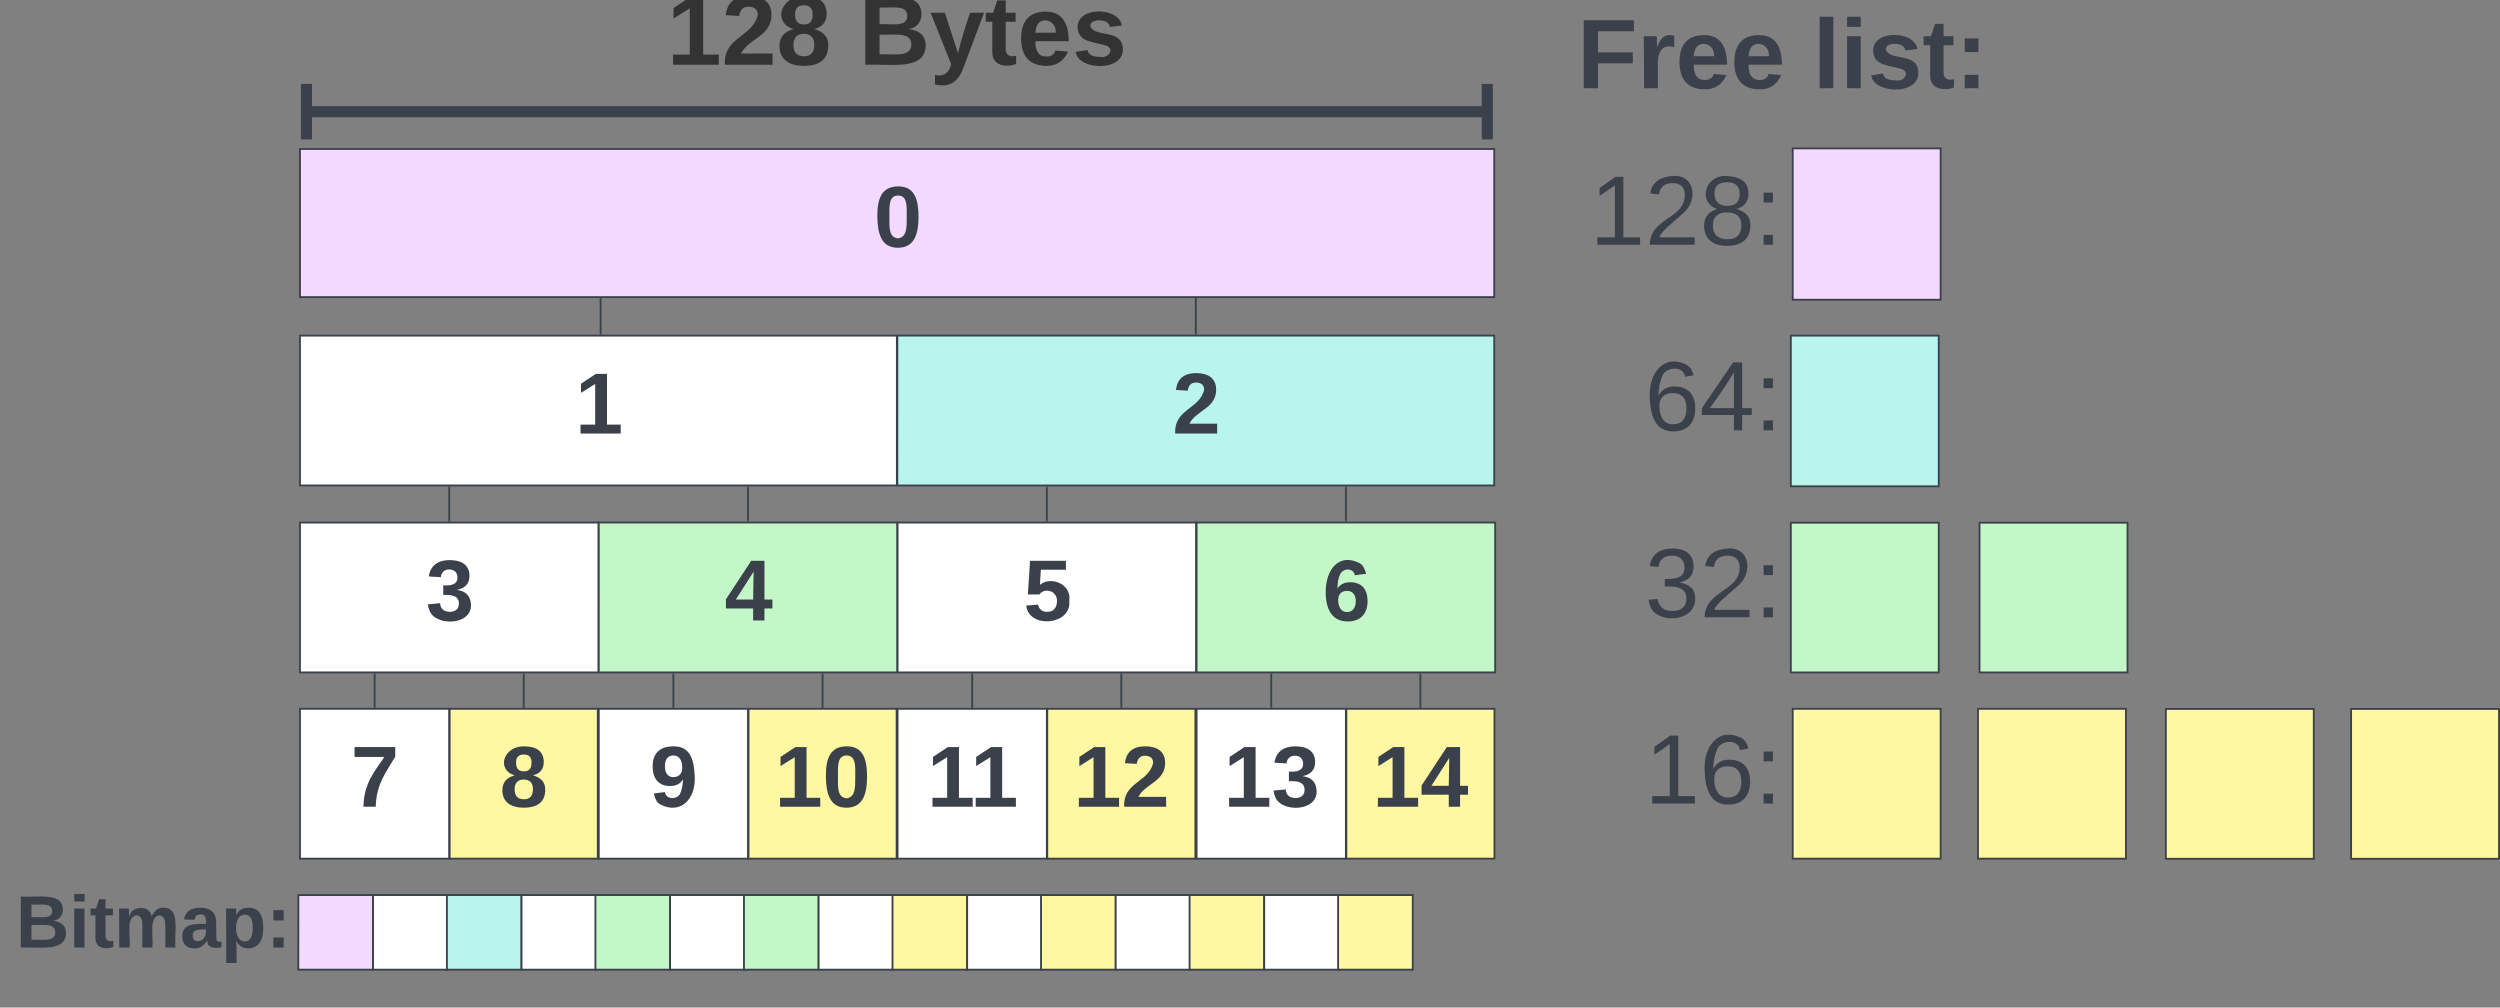<svg xmlns="http://www.w3.org/2000/svg" xmlns:xlink="http://www.w3.org/1999/xlink" xmlns:lucid="lucid" width="1350.29" height="544.17"><rect width="100%" height="100%" fill="#808080" stroke="none"/><g transform="translate(1148.976 -1693.228)" lucid:page-tab-id="0_0"><path d="M-986.96 2076.06h80.63V2157h-80.63z" stroke="#3a414a" fill="#fff"/><use xlink:href="#a" transform="matrix(1,0,0,1,-974.959,2088.063) translate(15.537 40.896)"/><path d="M-906.1 2076.06h80V2157h-80z" stroke="#3a414a" fill="#fff7a1"/><use xlink:href="#b" transform="matrix(1,0,0,1,-894.102,2088.063) translate(15.037 40.896)"/><path d="M-986.96 1773.7h645.04v80h-645.04z" stroke="#3a414a" fill="#f4d9ff"/><use xlink:href="#c" transform="matrix(1,0,0,1,-974.959,1785.701) translate(298.037 40.833)"/><path d="M-664.3 1874.5h322.38v80.93h-322.4z" stroke="#3a414a" fill="#b8f5ed"/><use xlink:href="#d" transform="matrix(1,0,0,1,-652.312,1886.488) translate(136.537 40.896)"/><path d="M-986.96 1874.5h322.4v80.93h-322.4z" stroke="#3a414a" fill="#fff"/><use xlink:href="#e" transform="matrix(1,0,0,1,-974.959,1886.488) translate(136.537 40.896)"/><path d="M-986.96 1975.47h161.26v80.94h-161.26z" stroke="#3a414a" fill="#fff"/><use xlink:href="#f" transform="matrix(1,0,0,1,-974.959,1987.47) translate(56.037 40.896)"/><path d="M-824.58 1873.5v-18.8" stroke="#3a414a" fill="none"/><path d="M-824.1 1874h-.95v-.53h.95zM-824.1 1854.7h-.95v-.5h.95z" stroke="#3a414a" stroke-width=".05" fill="#3a414a"/><path d="M-503.12 1873.5v-18.8" stroke="#3a414a" fill="none"/><path d="M-502.64 1874h-.95v-.53h.96zM-502.64 1854.7h-.95v-.5h.96z" stroke="#3a414a" stroke-width=".05" fill="#3a414a"/><path d="M-906.33 1974.47v-18.04" stroke="#3a414a" fill="none"/><path d="M-905.85 1974.97h-.95v-.5h.95zM-905.85 1956.45h-.95v-.52h.95z" stroke="#3a414a" stroke-width=".05" fill="#3a414a"/><path d="M-866.1 2075.06v-17.64" stroke="#3a414a" fill="none"/><path d="M-865.63 2075.56h-.95v-.5h.95zM-865.63 2057.43h-.95v-.5h.95z" stroke="#3a414a" stroke-width=".05" fill="#3a414a"/><path d="M-946.64 2075.06v-17.64" stroke="#3a414a" fill="none"/><path d="M-946.17 2075.56h-.95v-.5h.95zM-946.17 2057.43h-.95v-.5h.95z" stroke="#3a414a" stroke-width=".05" fill="#3a414a"/><path d="M-986.45 1753.54h643.77M-983.45 1738.54v30M-345.68 1768.54v-30" stroke="#3a414a" stroke-width="6" fill="none"/><use xlink:href="#g" transform="matrix(1,0,0,1,-788.86,1685.543) translate(0 42.667)"/><use xlink:href="#h" transform="matrix(1,0,0,1,-788.86,1685.543) translate(103.704 42.667)"/><path d="M-825.57 2076.06h80.63V2157h-80.63z" stroke="#3a414a" fill="#fff"/><use xlink:href="#i" transform="matrix(1,0,0,1,-813.572,2088.063) translate(15.537 40.896)"/><path d="M-744.7 2076.06h80V2157h-80z" stroke="#3a414a" fill="#fff7a1"/><use xlink:href="#j" transform="matrix(1,0,0,1,-732.715,2088.063) translate(2.074 40.896)"/><path d="M-825.57 1975.47h161.26v80.94h-161.27z" stroke="#3a414a" fill="#c3f7c8"/><use xlink:href="#k" transform="matrix(1,0,0,1,-813.572,1987.47) translate(56.037 40.896)"/><path d="M-744.94 1974.47v-18.04" stroke="#3a414a" fill="none"/><path d="M-744.47 1974.97h-.95v-.5h.95z" stroke="#3a414a" stroke-width=".05" fill="#3a414a"/><path d="M-744.94 1956.45v-.52M-704.7 2075.06v-17.64" stroke="#3a414a" fill="none"/><path d="M-704.24 2075.56h-.95v-.5h.96zM-704.24 2057.43h-.95v-.5h.96z" stroke="#3a414a" stroke-width=".05" fill="#3a414a"/><path d="M-785.26 2075.06v-17.64" stroke="#3a414a" fill="none"/><path d="M-784.78 2075.56h-.95v-.5h.95zM-784.78 2057.43h-.95v-.5h.95z" stroke="#3a414a" stroke-width=".05" fill="#3a414a"/><path d="M-664.18 2076.06h80.63V2157h-80.63z" stroke="#3a414a" fill="#fff"/><use xlink:href="#l" transform="matrix(1,0,0,1,-652.185,2088.063) translate(3.87 40.896)"/><path d="M-583.33 2076.06h80V2157h-80z" stroke="#3a414a" fill="#fff7a1"/><use xlink:href="#m" transform="matrix(1,0,0,1,-571.328,2088.063) translate(2.074 40.896)"/><path d="M-664.18 1975.47h161.25v80.94h-161.25z" stroke="#3a414a" fill="#fff"/><use xlink:href="#n" transform="matrix(1,0,0,1,-652.185,1987.47) translate(56.037 40.896)"/><path d="M-583.55 1974.47v-18.04" stroke="#3a414a" fill="none"/><path d="M-583.08 1974.97h-.95v-.5h.95z" stroke="#3a414a" stroke-width=".05" fill="#3a414a"/><path d="M-583.55 1956.45v-.52M-543.33 2075.06v-17.64" stroke="#3a414a" fill="none"/><path d="M-542.85 2075.56h-.95v-.5h.95zM-542.85 2057.43h-.95v-.5h.95z" stroke="#3a414a" stroke-width=".05" fill="#3a414a"/><path d="M-623.87 2075.06v-17.64" stroke="#3a414a" fill="none"/><path d="M-623.4 2075.56h-.95v-.5h.96zM-623.4 2057.43h-.95v-.5h.96z" stroke="#3a414a" stroke-width=".05" fill="#3a414a"/><path d="M-502.67 2076.06h80.63V2157h-80.63z" stroke="#3a414a" fill="#fff"/><use xlink:href="#o" transform="matrix(1,0,0,1,-490.671,2088.063) translate(2.574 40.896)"/><path d="M-421.8 2076.06h80V2157h-80z" stroke="#3a414a" fill="#fff7a1"/><use xlink:href="#p" transform="matrix(1,0,0,1,-409.814,2088.063) translate(2.074 40.896)"/><path d="M-502.67 1975.47h161.26v80.94h-161.27z" stroke="#3a414a" fill="#c3f7c8"/><use xlink:href="#q" transform="matrix(1,0,0,1,-490.671,1987.47) translate(56.037 40.896)"/><path d="M-422.04 1974.47v-18.04" stroke="#3a414a" fill="none"/><path d="M-421.57 1974.97h-.95v-.5h.95z" stroke="#3a414a" stroke-width=".05" fill="#3a414a"/><path d="M-422.04 1956.45v-.52M-381.8 2075.06v-17.64" stroke="#3a414a" fill="none"/><path d="M-381.34 2075.56h-.95v-.5h.96zM-381.34 2057.43h-.95v-.5h.96z" stroke="#3a414a" stroke-width=".05" fill="#3a414a"/><path d="M-462.36 2075.06v-17.64" stroke="#3a414a" fill="none"/><path d="M-461.88 2075.56h-.95v-.5h.95zM-461.88 2057.43h-.95v-.5h.95z" stroke="#3a414a" stroke-width=".05" fill="#3a414a"/><path d="M-302.12 1693.23H82.3v61.14H-302.1z" stroke="#000" stroke-opacity="0" fill="#fff" fill-opacity="0"/><use xlink:href="#r" transform="matrix(1,0,0,1,-297.122,1698.228) translate(0 42.667)"/><use xlink:href="#s" transform="matrix(1,0,0,1,-297.122,1698.228) translate(127.259 42.667)"/><path d="M-263.5 2076.06h81.77v80.87h-81.78z" stroke="#000" stroke-opacity="0" fill="#fff" fill-opacity="0"/><use xlink:href="#t" transform="matrix(1,0,0,1,-258.505,2081.063) translate(-2.074 46.167)"/><path d="M-181.73 1874.5h79.9v81.4h-79.9z" stroke="#3a414a" fill="#b8f5ed"/><path d="M-987.83 2176.66h40.32v40.3h-40.33z" stroke="#3a414a" fill="#f4d9ff"/><path d="M-947.5 2176.66h40.3v40.3h-40.3z" stroke="#3a414a" fill="#fff"/><path d="M-907.6 2176.66h40.3v40.3h-40.3z" stroke="#3a414a" fill="#b8f5ed"/><path d="M-867.3 2176.66h40.33v40.3h-40.32z" stroke="#3a414a" fill="#fff"/><path d="M-827.38 2176.66h40.32v40.3h-40.32z" stroke="#3a414a" fill="#c3f7c8"/><path d="M-787.06 2176.66h40.3v40.3h-40.3z" stroke="#3a414a" fill="#fff"/><path d="M-747.15 2176.66h40.32v40.3h-40.32z" stroke="#3a414a" fill="#c3f7c8"/><path d="M-706.83 2176.66h40.3v40.3h-40.3z" stroke="#3a414a" fill="#fff"/><path d="M-666.92 2176.66h40.3v40.3h-40.3z" stroke="#3a414a" fill="#fff7a1"/><path d="M-626.6 2176.66h40.3v40.3h-40.3z" stroke="#3a414a" fill="#fff"/><path d="M-586.7 2176.66h40.32v40.3h-40.3z" stroke="#3a414a" fill="#fff7a1"/><path d="M-546.38 2176.66h40.32v40.3h-40.32z" stroke="#3a414a" fill="#fff"/><path d="M-506.47 2176.66h40.32v40.3h-40.32z" stroke="#3a414a" fill="#fff7a1"/><path d="M-466.15 2176.66h40.3v40.3h-40.3z" stroke="#3a414a" fill="#fff"/><path d="M-426.24 2176.66h40.31v40.3h-40.3z" stroke="#3a414a" fill="#fff7a1"/><path d="M-180.7 1773.38h79.9v81.74h-79.9z" stroke="#3a414a" fill="#f4d9ff"/><path d="M-181.73 1975.55h79.9v80.87h-79.9z" stroke="#3a414a" fill="#c3f7c8"/><path d="M-180.7 2076.06h79.9V2157h-79.9zM-80.63 2076.06h79.9V2157h-79.9zM20.83 2076.14h79.9v80.95h-79.9zM120.9 2076.14h79.9v80.95h-79.9z" stroke="#3a414a" fill="#fff7a1"/><path d="M-79.8 1975.55H.14v80.87H-79.8z" stroke="#3a414a" fill="#c3f7c8"/><path d="M-263.5 1975.47h81.77v80.87h-81.78z" stroke="#000" stroke-opacity="0" fill="#fff" fill-opacity="0"/><use xlink:href="#u" transform="matrix(1,0,0,1,-258.505,1980.47) translate(-2.074 46.167)"/><path d="M-263.5 1874.5h81.77v80.85h-81.78z" stroke="#000" stroke-opacity="0" fill="#fff" fill-opacity="0"/><use xlink:href="#v" transform="matrix(1,0,0,1,-258.505,1879.488) translate(-2.074 46.167)"/><path d="M-263.5 1774.25h81.77v80.87h-81.78z" stroke="#000" stroke-opacity="0" fill="#fff" fill-opacity="0"/><use xlink:href="#w" transform="matrix(1,0,0,1,-258.505,1779.252) translate(-31.704 46.167)"/><path d="M-1148.98 2156.93h161.15v80.47h-161.15z" stroke="#000" stroke-opacity="0" fill="#fff" fill-opacity="0"/><g><use xlink:href="#x" transform="matrix(1,0,0,1,-1143.976,2161.929) translate(3.556 43.094)"/></g><defs><path fill="#3a414a" d="M52 0c1-96 47-148 87-207H15v-41h169v40c-36 62-79 113-81 208H52" id="y"/><use transform="matrix(0.13,0,0,0.13,0,0)" xlink:href="#y" id="a"/><path fill="#3a414a" d="M138-131c27 9 52 24 51 61 0 53-36 74-89 74S11-19 11-69c0-35 22-54 51-61-78-25-46-121 38-121 51 0 83 19 83 66 0 30-18 49-45 54zm-38-16c24 0 32-13 32-36 1-23-11-34-32-34-22 0-33 12-32 34 0 22 9 36 32 36zm1 116c27 0 37-17 37-43 0-25-13-39-39-39-24 0-37 15-37 40 0 27 11 42 39 42" id="z"/><use transform="matrix(0.13,0,0,0.13,0,0)" xlink:href="#z" id="b"/><path fill="#3a414a" d="M101-251c68 0 84 54 84 127C185-50 166 4 99 4S15-52 14-124c-1-75 17-127 87-127zm-1 216c37-5 36-46 36-89s4-89-36-89c-39 0-36 45-36 89 0 43-3 85 36 89" id="A"/><use transform="matrix(0.13,0,0,0.13,0,0)" xlink:href="#A" id="c"/><path fill="#3a414a" d="M182-182c0 78-84 86-111 141h115V0H12c-6-101 99-100 120-180 1-22-12-31-33-32-23 0-32 14-35 34l-49-3c5-45 32-70 84-70 51 0 83 22 83 69" id="B"/><use transform="matrix(0.13,0,0,0.13,0,0)" xlink:href="#B" id="d"/><path fill="#3a414a" d="M23 0v-37h61v-169l-59 37v-38l62-41h46v211h57V0H23" id="C"/><use transform="matrix(0.13,0,0,0.13,0,0)" xlink:href="#C" id="e"/><path fill="#3a414a" d="M128-127c34 4 56 21 59 58 7 91-148 94-172 28-4-9-6-17-7-26l51-5c1 24 16 35 40 36 23 0 39-12 38-36-1-31-31-36-65-34v-40c32 2 59-3 59-33 0-20-13-33-34-33s-33 13-35 32l-50-3c6-44 37-68 86-68 50 0 83 20 83 66 0 35-22 52-53 58" id="D"/><use transform="matrix(0.13,0,0,0.13,0,0)" xlink:href="#D" id="f"/><path fill="#333" d="M23 0v-37h61v-169l-59 37v-38l62-41h46v211h57V0H23" id="E"/><path fill="#333" d="M182-182c0 78-84 86-111 141h115V0H12c-6-101 99-100 120-180 1-22-12-31-33-32-23 0-32 14-35 34l-49-3c5-45 32-70 84-70 51 0 83 22 83 69" id="F"/><path fill="#333" d="M138-131c27 9 52 24 51 61 0 53-36 74-89 74S11-19 11-69c0-35 22-54 51-61-78-25-46-121 38-121 51 0 83 19 83 66 0 30-18 49-45 54zm-38-16c24 0 32-13 32-36 1-23-11-34-32-34-22 0-33 12-32 34 0 22 9 36 32 36zm1 116c27 0 37-17 37-43 0-25-13-39-39-39-24 0-37 15-37 40 0 27 11 42 39 42" id="G"/><g id="g"><use transform="matrix(0.148,0,0,0.148,0,0)" xlink:href="#E"/><use transform="matrix(0.148,0,0,0.148,29.63,0)" xlink:href="#F"/><use transform="matrix(0.148,0,0,0.148,59.259,0)" xlink:href="#G"/></g><path fill="#333" d="M182-130c37 4 62 22 62 59C244 23 116-4 24 0v-248c84 5 203-23 205 63 0 31-19 50-47 55zM76-148c40-3 101 13 101-30 0-44-60-28-101-31v61zm0 110c48-3 116 14 116-37 0-48-69-32-116-35v72" id="H"/><path fill="#333" d="M123 10C108 53 80 86 19 72V37c35 8 53-11 59-39L3-190h52l48 148c12-52 28-100 44-148h51" id="I"/><path fill="#333" d="M115-3C79 11 28 4 28-45v-112H4v-33h27l15-45h31v45h36v33H77v99c-1 23 16 31 38 25v30" id="J"/><path fill="#333" d="M185-48c-13 30-37 53-82 52C43 2 14-33 14-96s30-98 90-98c62 0 83 45 84 108H66c0 31 8 55 39 56 18 0 30-7 34-22zm-45-69c5-46-57-63-70-21-2 6-4 13-4 21h74" id="K"/><path fill="#333" d="M137-138c1-29-70-34-71-4 15 46 118 7 119 86 1 83-164 76-172 9l43-7c4 19 20 25 44 25 33 8 57-30 24-41C81-84 22-81 20-136c-2-80 154-74 161-7" id="L"/><g id="h"><use transform="matrix(0.148,0,0,0.148,0,0)" xlink:href="#H"/><use transform="matrix(0.148,0,0,0.148,38.37,0)" xlink:href="#I"/><use transform="matrix(0.148,0,0,0.148,68,0)" xlink:href="#J"/><use transform="matrix(0.148,0,0,0.148,85.63,0)" xlink:href="#K"/><use transform="matrix(0.148,0,0,0.148,115.259,0)" xlink:href="#L"/></g><path fill="#3a414a" d="M99-251c69 0 84 53 88 123 5 99-61 162-144 118-15-8-21-25-26-45l46-6c4 31 50 33 63 7 7-15 12-36 12-60-9 18-29 28-54 28-48 0-72-32-72-82 0-55 31-83 87-83zm-1 128c24 0 37-16 37-39 0-27-10-51-37-51-25 0-35 19-35 45 0 25 10 45 35 45" id="M"/><use transform="matrix(0.13,0,0,0.13,0,0)" xlink:href="#M" id="i"/><g id="j"><use transform="matrix(0.13,0,0,0.13,0,0)" xlink:href="#C"/><use transform="matrix(0.13,0,0,0.13,25.926,0)" xlink:href="#A"/></g><path fill="#3a414a" d="M165-50V0h-47v-50H5v-38l105-160h55v161h33v37h-33zm-47-37l2-116L46-87h72" id="N"/><use transform="matrix(0.13,0,0,0.13,0,0)" xlink:href="#N" id="k"/><g id="l"><use transform="matrix(0.13,0,0,0.13,0,0)" xlink:href="#C"/><use transform="matrix(0.13,0,0,0.13,23.333,0)" xlink:href="#C"/></g><g id="m"><use transform="matrix(0.13,0,0,0.13,0,0)" xlink:href="#C"/><use transform="matrix(0.13,0,0,0.13,25.926,0)" xlink:href="#B"/></g><path fill="#3a414a" d="M139-81c0-46-55-55-73-27H18l9-140h149v37H72l-4 63c44-38 133-4 122 66C201 21 21 35 11-62l49-4c5 18 15 30 39 30 26 0 40-18 40-45" id="O"/><use transform="matrix(0.13,0,0,0.13,0,0)" xlink:href="#O" id="n"/><g id="o"><use transform="matrix(0.13,0,0,0.13,0,0)" xlink:href="#C"/><use transform="matrix(0.13,0,0,0.13,25.926,0)" xlink:href="#D"/></g><g id="p"><use transform="matrix(0.13,0,0,0.13,0,0)" xlink:href="#C"/><use transform="matrix(0.13,0,0,0.13,25.926,0)" xlink:href="#N"/></g><path fill="#3a414a" d="M115-159c48 0 72 30 72 78 0 54-30 85-83 85-64 0-91-50-91-122 0-98 58-163 141-120 15 8 21 24 27 44l-47 6c-5-31-48-31-61-4-7 14-11 33-11 60 9-17 28-27 53-27zM102-35c24 0 36-20 36-45s-11-43-37-43c-23 0-36 14-36 38 0 27 11 50 37 50" id="P"/><use transform="matrix(0.13,0,0,0.13,0,0)" xlink:href="#P" id="q"/><path fill="#3a414a" d="M76-208v77h127v40H76V0H24v-248h183v40H76" id="Q"/><path fill="#3a414a" d="M135-150c-39-12-60 13-60 57V0H25l-1-190h47c2 13-1 29 3 40 6-28 27-53 61-41v41" id="R"/><path fill="#3a414a" d="M185-48c-13 30-37 53-82 52C43 2 14-33 14-96s30-98 90-98c62 0 83 45 84 108H66c0 31 8 55 39 56 18 0 30-7 34-22zm-45-69c5-46-57-63-70-21-2 6-4 13-4 21h74" id="S"/><g id="r"><use transform="matrix(0.148,0,0,0.148,0,0)" xlink:href="#Q"/><use transform="matrix(0.148,0,0,0.148,32.444,0)" xlink:href="#R"/><use transform="matrix(0.148,0,0,0.148,53.185,0)" xlink:href="#S"/><use transform="matrix(0.148,0,0,0.148,82.815,0)" xlink:href="#S"/></g><path fill="#3a414a" d="M25 0v-261h50V0H25" id="T"/><path fill="#3a414a" d="M25-224v-37h50v37H25zM25 0v-190h50V0H25" id="U"/><path fill="#3a414a" d="M137-138c1-29-70-34-71-4 15 46 118 7 119 86 1 83-164 76-172 9l43-7c4 19 20 25 44 25 33 8 57-30 24-41C81-84 22-81 20-136c-2-80 154-74 161-7" id="V"/><path fill="#3a414a" d="M115-3C79 11 28 4 28-45v-112H4v-33h27l15-45h31v45h36v33H77v99c-1 23 16 31 38 25v30" id="W"/><path fill="#3a414a" d="M35-132v-50h50v50H35zM35 0v-49h50V0H35" id="X"/><g id="s"><use transform="matrix(0.148,0,0,0.148,0,0)" xlink:href="#T"/><use transform="matrix(0.148,0,0,0.148,14.815,0)" xlink:href="#U"/><use transform="matrix(0.148,0,0,0.148,29.63,0)" xlink:href="#V"/><use transform="matrix(0.148,0,0,0.148,59.259,0)" xlink:href="#W"/><use transform="matrix(0.148,0,0,0.148,76.889,0)" xlink:href="#X"/></g><path fill="#3a414a" d="M27 0v-27h64v-190l-56 39v-29l58-41h29v221h61V0H27" id="Y"/><path fill="#3a414a" d="M110-160c48 1 74 30 74 79 0 53-28 85-80 85-65 0-83-55-86-122-5-90 50-162 133-122 14 7 22 21 27 39l-31 6c-5-40-67-38-82-6-9 19-15 44-15 74 11-20 30-34 60-33zm-7 138c34 0 49-23 49-58s-16-56-50-56c-29 0-50 16-49 49 1 36 15 65 50 65" id="Z"/><path fill="#3a414a" d="M33-154v-36h34v36H33zM33 0v-36h34V0H33" id="aa"/><g id="t"><use transform="matrix(0.148,0,0,0.148,0,0)" xlink:href="#Y"/><use transform="matrix(0.148,0,0,0.148,29.63,0)" xlink:href="#Z"/><use transform="matrix(0.148,0,0,0.148,59.259,0)" xlink:href="#aa"/></g><path fill="#3a414a" d="M126-127c33 6 58 20 58 59 0 88-139 92-164 29-3-8-5-16-6-25l32-3c6 27 21 44 54 44 32 0 52-15 52-46 0-38-36-46-79-43v-28c39 1 72-4 72-42 0-27-17-43-46-43-28 0-47 15-49 41l-32-3c6-42 35-63 81-64 48-1 79 21 79 65 0 36-21 52-52 59" id="ab"/><path fill="#3a414a" d="M101-251c82-7 93 87 43 132L82-64C71-53 59-42 53-27h129V0H18c2-99 128-94 128-182 0-28-16-43-45-43s-46 15-49 41l-32-3c6-41 34-60 81-64" id="ac"/><g id="u"><use transform="matrix(0.148,0,0,0.148,0,0)" xlink:href="#ab"/><use transform="matrix(0.148,0,0,0.148,29.63,0)" xlink:href="#ac"/><use transform="matrix(0.148,0,0,0.148,59.259,0)" xlink:href="#aa"/></g><path fill="#3a414a" d="M155-56V0h-30v-56H8v-25l114-167h33v167h35v25h-35zm-30-156c-27 46-58 90-88 131h88v-131" id="ad"/><g id="v"><use transform="matrix(0.148,0,0,0.148,0,0)" xlink:href="#Z"/><use transform="matrix(0.148,0,0,0.148,29.63,0)" xlink:href="#ad"/><use transform="matrix(0.148,0,0,0.148,59.259,0)" xlink:href="#aa"/></g><path fill="#3a414a" d="M134-131c28 9 52 24 51 62-1 50-34 73-85 73S17-19 16-69c0-36 21-54 49-61-75-25-45-126 34-121 46 3 78 18 79 63 0 33-17 51-44 57zm-34-11c31 1 46-15 46-44 0-28-17-43-47-42-29 0-46 13-45 42 1 28 16 44 46 44zm1 122c35 0 51-18 51-52 0-30-18-46-53-46-33 0-51 17-51 47 0 34 19 51 53 51" id="ae"/><g id="w"><use transform="matrix(0.148,0,0,0.148,0,0)" xlink:href="#Y"/><use transform="matrix(0.148,0,0,0.148,29.63,0)" xlink:href="#ac"/><use transform="matrix(0.148,0,0,0.148,59.259,0)" xlink:href="#ae"/><use transform="matrix(0.148,0,0,0.148,88.889,0)" xlink:href="#aa"/></g><path fill="#3a414a" d="M182-130c37 4 62 22 62 59C244 23 116-4 24 0v-248c84 5 203-23 205 63 0 31-19 50-47 55zM76-148c40-3 101 13 101-30 0-44-60-28-101-31v61zm0 110c48-3 116 14 116-37 0-48-69-32-116-35v72" id="af"/><path fill="#3a414a" d="M220-157c-53 9-28 100-34 157h-49v-107c1-27-5-49-29-50C55-147 81-57 75 0H25l-1-190h47c2 12-1 28 3 38 10-53 101-56 108 0 13-22 24-43 59-42 82 1 51 116 57 194h-49v-107c-1-25-5-48-29-50" id="ag"/><path fill="#3a414a" d="M133-34C117-15 103 5 69 4 32 3 11-16 11-54c-1-60 55-63 116-61 1-26-3-47-28-47-18 1-26 9-28 27l-52-2c7-38 36-58 82-57s74 22 75 68l1 82c-1 14 12 18 25 15v27c-30 8-71 5-69-32zm-48 3c29 0 43-24 42-57-32 0-66-3-65 30 0 17 8 27 23 27" id="ah"/><path fill="#3a414a" d="M135-194c53 0 70 44 70 98 0 56-19 98-73 100-31 1-45-17-59-34 3 33 2 69 2 105H25l-1-265h48c2 10 0 23 3 31 11-24 29-35 60-35zM114-30c33 0 39-31 40-66 0-38-9-64-40-64-56 0-55 130 0 130" id="ai"/><g id="x"><use transform="matrix(0.111,0,0,0.111,0,0)" xlink:href="#af"/><use transform="matrix(0.111,0,0,0.111,28.778,0)" xlink:href="#U"/><use transform="matrix(0.111,0,0,0.111,39.889,0)" xlink:href="#W"/><use transform="matrix(0.111,0,0,0.111,53.111,0)" xlink:href="#ag"/><use transform="matrix(0.111,0,0,0.111,88.667,0)" xlink:href="#ah"/><use transform="matrix(0.111,0,0,0.111,110.889,0)" xlink:href="#ai"/><use transform="matrix(0.111,0,0,0.111,135.222,0)" xlink:href="#X"/></g></defs></g></svg>